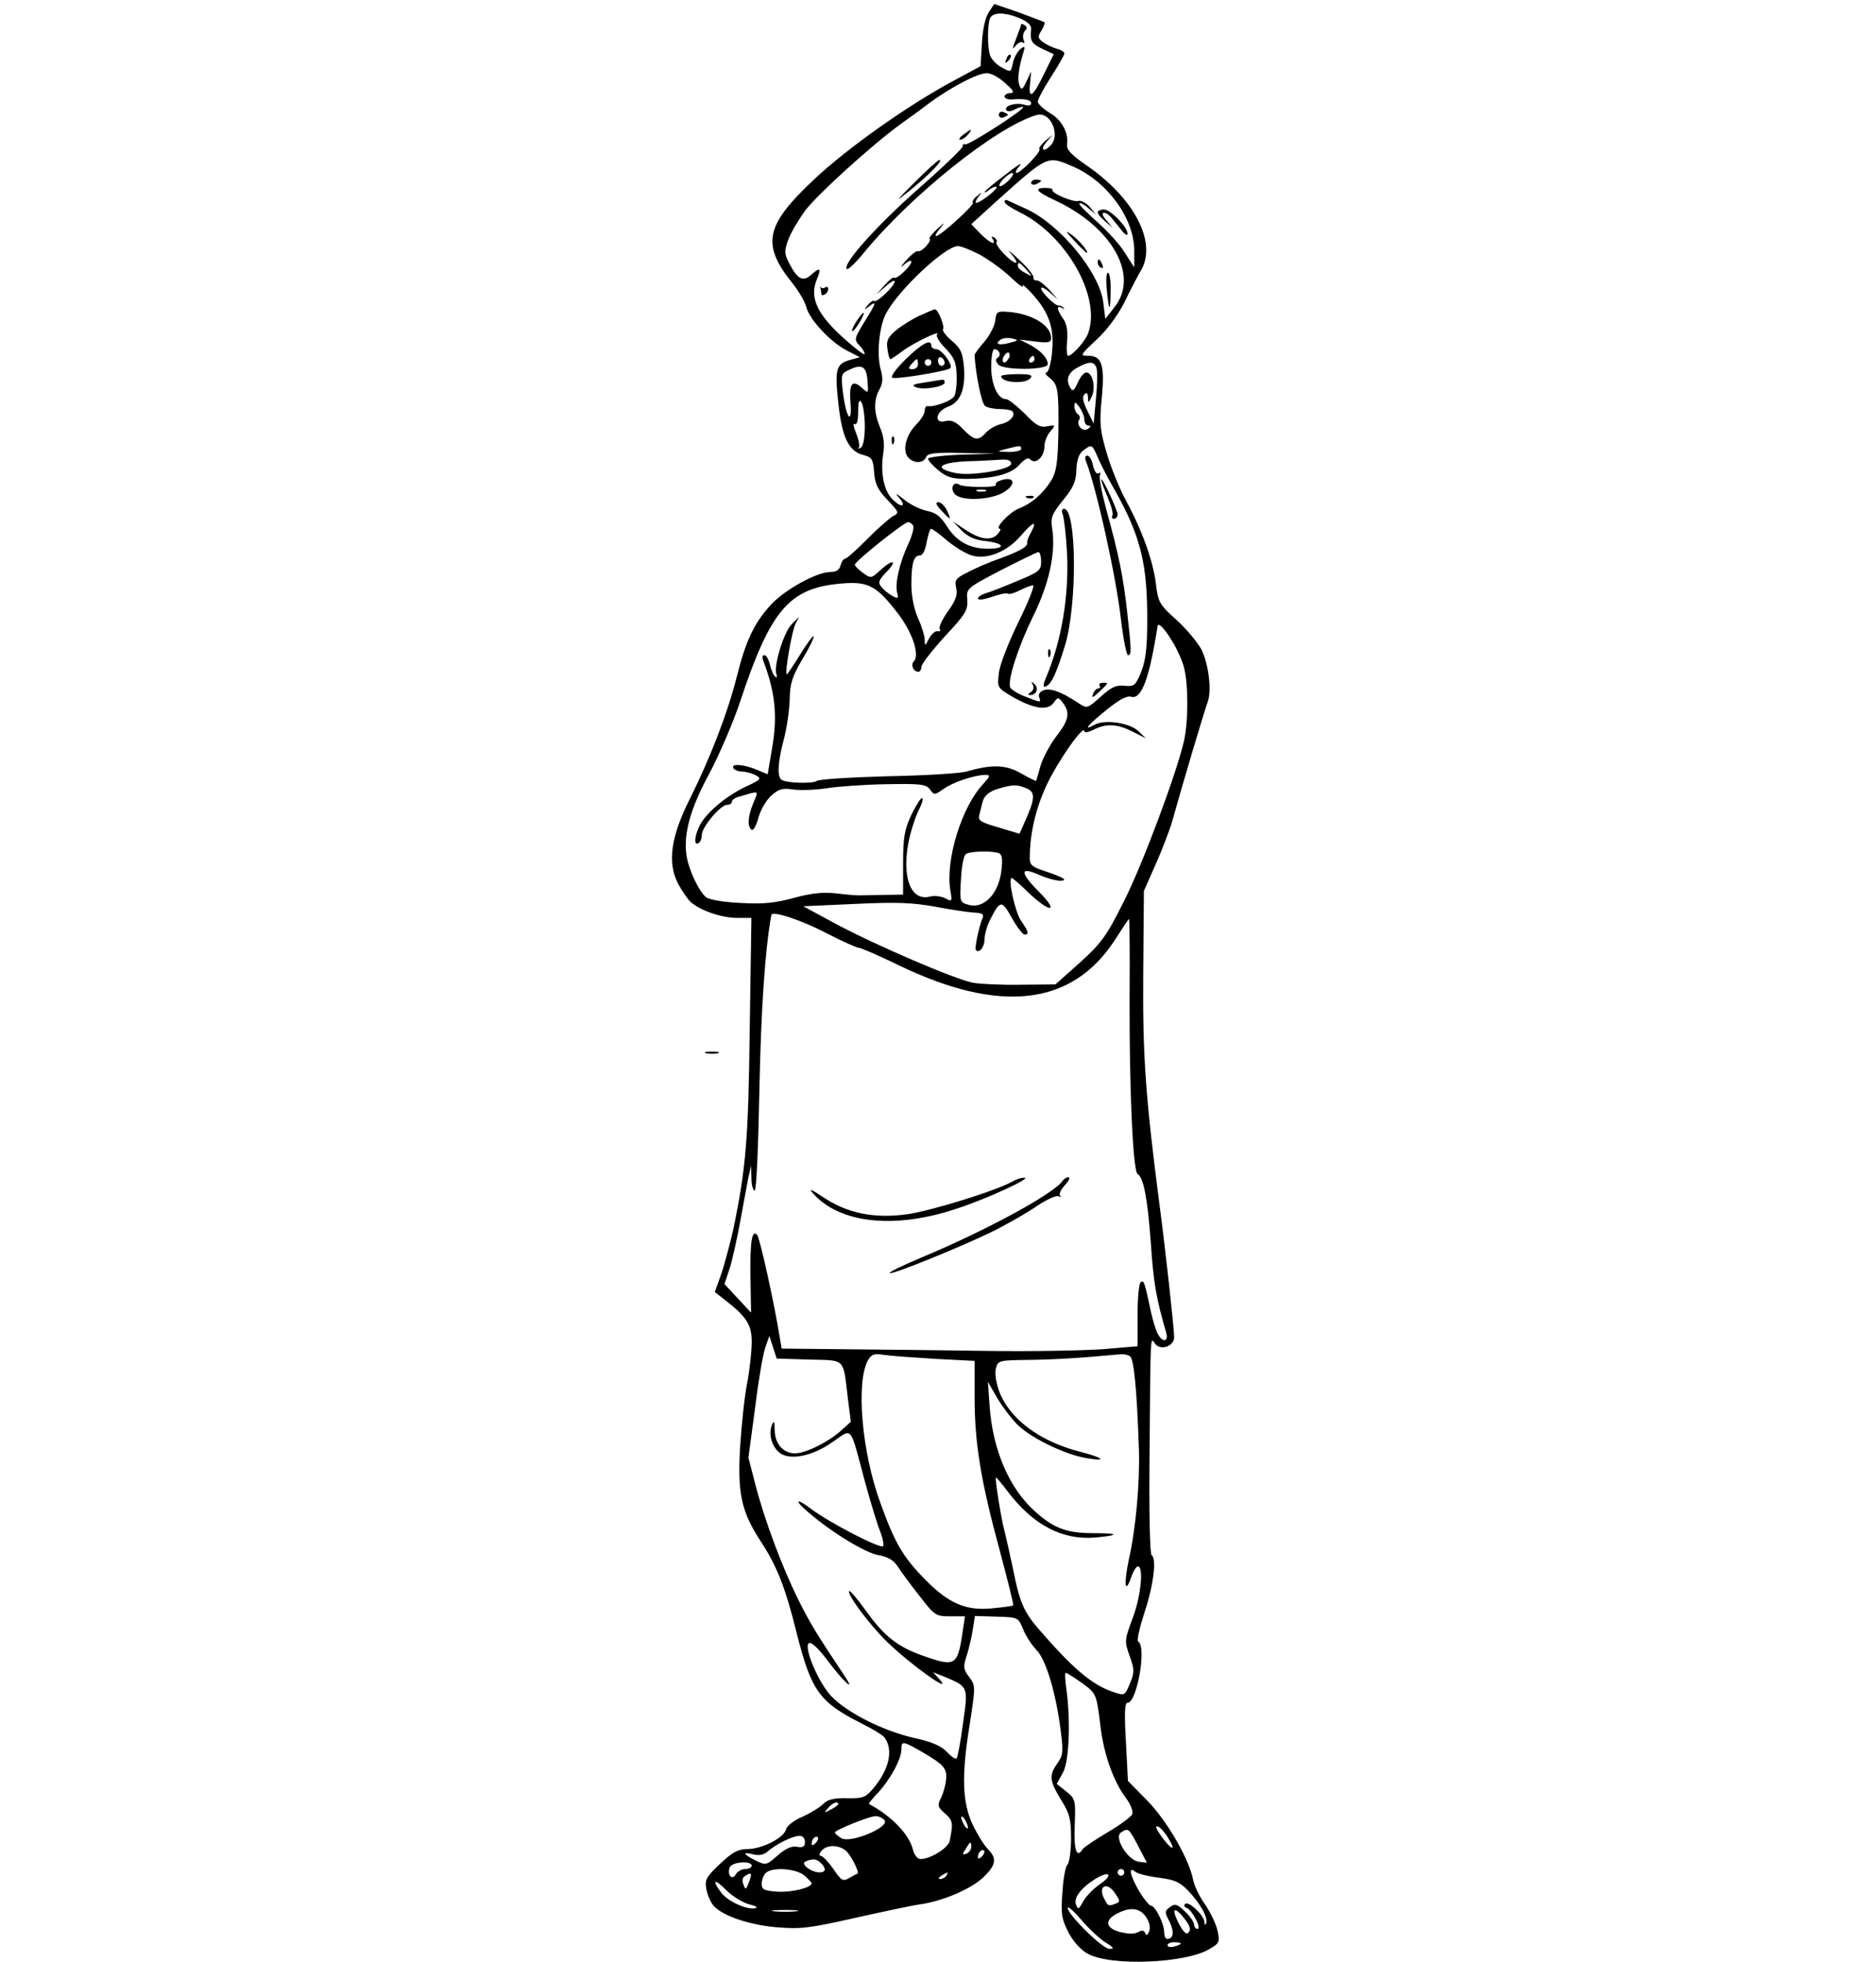 <?xml version="1.0" standalone="no"?>
<!DOCTYPE svg PUBLIC "-//W3C//DTD SVG 20010904//EN"
 "http://www.w3.org/TR/2001/REC-SVG-20010904/DTD/svg10.dtd">
<svg version="1.0" xmlns="http://www.w3.org/2000/svg"
 width="564pt" height="590pt" viewBox="0 0 564 590"
 preserveAspectRatio="xMidYMid meet">

<g transform="translate(0,590) scale(0.1,-0.1)"
fill="#000000" stroke="none">
<path d="M2972 5862 c-10 -15 -18 -52 -20 -93 l-4 -68 -87 -47 c-135 -73 -314
-200 -413 -293 -149 -140 -160 -196 -63 -316 17 -22 35 -52 39 -68 9 -37 71
-104 120 -130 l41 -21 -32 -9 c-40 -12 -44 -29 -32 -135 11 -98 31 -139 74
-150 27 -7 30 -13 33 -53 3 -35 11 -52 40 -82 35 -37 36 -39 17 -49 -11 -6
-46 -37 -78 -69 -32 -33 -62 -59 -66 -59 -5 0 -11 -9 -14 -20 -3 -14 -14 -20
-31 -20 -41 0 -138 -54 -179 -99 -50 -55 -75 -108 -102 -216 -28 -111 -81
-247 -142 -369 -56 -112 -67 -189 -35 -252 11 -21 28 -46 38 -56 30 -26 93
-48 140 -48 l43 0 -5 -332 c-4 -332 -11 -420 -50 -607 -9 -40 -25 -99 -35
-130 l-20 -56 23 -18 c72 -55 88 -79 88 -132 0 -27 -6 -84 -14 -125 -8 -41
-17 -128 -21 -192 -8 -140 4 -194 63 -284 47 -72 73 -136 107 -274 44 -174 68
-208 195 -272 32 -16 62 -34 68 -41 29 -37 16 -97 -33 -155 -23 -27 -31 -30
-79 -29 -40 1 -58 -4 -72 -18 -10 -10 -38 -27 -62 -38 -25 -10 -47 -28 -49
-38 -7 -26 -73 -59 -117 -59 -27 0 -44 -9 -82 -45 -42 -40 -46 -48 -40 -77 3
-17 13 -39 22 -49 27 -30 107 -57 189 -64 71 -6 98 -3 235 28 85 19 174 38
197 41 68 10 150 45 188 80 40 38 43 58 15 86 -11 11 -31 43 -45 72 -32 67
-35 147 -10 301 18 117 18 118 -1 144 -18 24 -19 31 -7 67 7 23 15 58 18 79
l6 38 65 -2 c65 -2 65 -2 80 -38 8 -20 26 -48 40 -62 29 -30 59 -131 73 -244
8 -62 7 -73 -10 -97 -26 -37 -24 -52 11 -110 26 -41 30 -58 30 -116 0 -37 -5
-73 -11 -79 -6 -6 -13 -44 -15 -84 -5 -64 -2 -80 18 -119 13 -26 37 -53 57
-64 68 -39 296 -30 368 14 29 17 31 21 23 56 -5 21 -22 56 -38 79 -16 22 -32
56 -35 73 -13 64 -78 176 -137 237 l-59 60 -6 117 c-5 86 -4 118 5 118 28 0
58 168 32 184 -5 3 4 42 19 88 27 82 37 162 21 172 -5 3 -8 139 -6 303 3 378
2 352 17 332 16 -21 57 -7 57 20 0 26 -27 271 -45 406 -41 315 -50 442 -48
688 l2 248 34 77 c19 42 42 102 51 132 33 119 98 336 106 357 14 34 4 115 -18
160 -12 22 -46 63 -75 89 -51 46 -55 52 -62 109 -8 67 -41 160 -90 250 -18 33
-44 96 -57 140 -21 71 -23 90 -16 165 10 101 1 130 -39 130 -27 0 -27 1 23 48
31 28 64 73 84 112 17 36 41 81 52 100 46 84 -24 216 -166 313 -46 32 -60 47
-58 63 5 35 -16 74 -53 95 -19 12 -35 27 -35 33 0 7 18 41 40 75 22 34 40 66
40 70 0 5 -10 11 -22 14 -13 4 -31 12 -42 20 -16 12 -17 16 -5 35 7 12 11 23
9 25 -3 2 -38 15 -78 30 l-73 25 -17 -26z m94 -17 c23 -10 35 -21 34 -32 -4
-36 1 -44 34 -60 l34 -16 -31 -63 c-33 -68 -46 -74 -40 -22 l3 33 -14 -30
c-12 -25 -15 -27 -21 -12 -7 17 -3 50 11 97 7 22 6 23 -9 12 -8 -7 -19 -26
-22 -42 -6 -28 -6 -28 -35 -12 -16 9 -31 26 -34 37 -8 27 -7 90 0 109 8 20 44
20 90 1z m-44 -195 c25 -22 29 -29 16 -30 -10 0 -18 -5 -18 -10 0 -6 10 -10
23 -9 38 3 57 -1 57 -12 0 -6 -9 -8 -20 -4 -25 8 -62 -3 -55 -16 4 -5 14 -5
26 2 12 6 22 9 25 7 6 -6 -160 -113 -173 -112 -7 1 -11 -1 -8 -5 2 -4 -57 -61
-132 -127 -126 -111 -232 -229 -217 -243 3 -3 25 17 47 44 143 176 403 384
523 419 42 13 74 -60 42 -92 -21 -21 -32 -13 -12 11 l19 22 -23 -19 c-12 -11
-20 -22 -17 -24 7 -7 -56 -72 -69 -72 -5 0 -1 10 10 22 10 12 -9 0 -43 -27
-35 -26 -63 -50 -63 -53 0 -2 7 1 15 8 9 7 18 10 21 8 5 -6 -49 -48 -61 -48
-4 0 -1 8 6 18 13 15 12 16 -3 3 -10 -7 -16 -17 -13 -21 4 -7 -98 -100 -111
-100 -4 0 1 10 12 23 17 20 16 20 -9 -2 -15 -14 -25 -27 -22 -29 7 -7 -26 -42
-35 -37 -4 2 -20 -10 -36 -28 -16 -18 -19 -24 -6 -13 12 11 22 15 22 9 0 -12
-45 -55 -52 -48 -2 3 -15 -7 -29 -23 l-24 -27 28 24 c15 14 27 20 27 15 0 -14
-55 -66 -62 -59 -3 3 -11 -3 -19 -12 -13 -16 -12 -17 4 -4 24 19 21 9 -15 -48
-30 -50 -31 -52 -13 -71 10 -11 16 -22 14 -25 -3 -2 -33 21 -68 53 -75 69 -97
118 -76 170 15 36 11 40 -16 16 -24 -22 -41 -14 -64 30 -17 32 -18 39 -6 73 7
21 31 61 51 89 37 49 199 196 285 259 22 16 63 45 90 66 66 48 144 89 172 89
13 0 37 -13 55 -30z m202 -250 c104 -44 186 -156 186 -254 l0 -50 -29 45 c-15
25 -54 67 -85 94 -30 27 -54 51 -51 53 3 3 15 -3 27 -14 l23 -19 -19 23 c-11
12 -26 20 -33 18 -15 -6 -84 24 -79 33 2 3 -7 6 -20 6 -37 0 -29 -11 29 -38
170 -79 253 -226 178 -320 l-28 -36 -6 49 c-11 91 -130 235 -232 282 -27 12
-53 24 -57 26 -5 2 -8 0 -8 -5 0 -5 19 -18 43 -30 143 -69 249 -257 208 -366
-9 -24 -48 -67 -60 -67 -4 0 -5 20 -3 44 3 30 -1 53 -12 68 -19 27 -21 42 -3
32 6 -4 9 -4 5 0 -3 4 -10 8 -15 7 -12 0 -53 41 -53 52 0 6 12 0 28 -14 27
-24 27 -24 -2 8 -16 18 -34 31 -40 30 -6 -1 -10 3 -9 9 1 6 -19 31 -45 55 -26
24 -36 32 -23 17 14 -16 20 -28 15 -28 -14 0 -66 55 -58 62 3 3 0 9 -7 14 -8
4 -10 3 -5 -4 14 -23 -10 -12 -37 16 l-27 28 77 70 c153 137 151 137 227 104z
m-189 -40 c-10 -11 -23 -20 -28 -20 -6 0 -2 9 8 20 10 11 23 20 28 20 6 0 2
-9 -8 -20z m-89 -226 c27 -15 69 -45 93 -68 24 -23 40 -34 36 -26 -4 8 7 -1
25 -20 53 -57 70 -105 63 -177 -3 -36 -11 -63 -17 -63 -6 0 -2 -7 8 -15 27
-21 29 -34 28 -164 -2 -93 -6 -119 -21 -145 -26 -41 -59 -70 -98 -85 -28 -11
-75 -61 -57 -61 4 0 1 -7 -6 -15 -18 -22 -52 -18 -96 11 l-39 26 26 -27 c19
-19 40 -29 73 -32 57 -7 61 -23 6 -23 -55 0 -95 22 -124 69 -19 29 -33 40 -60
45 -19 4 -50 19 -68 34 -25 20 -29 21 -14 4 24 -28 3 -29 -23 -1 -24 26 -34
77 -26 133 5 29 2 55 -9 80 -19 46 -20 83 -2 115 10 18 11 34 4 59 -13 45 -5
129 15 168 37 71 178 204 217 204 10 0 39 -12 66 -26z m140 -45 c19 -22 19
-22 -3 -10 -13 6 -23 16 -23 21 0 15 5 12 26 -11z m210 -294 c4 -9 3 -50 -1
-92 l-7 -77 -19 39 c-13 26 -16 42 -9 49 7 7 10 4 11 -9 0 -18 1 -18 11 2 13
27 3 73 -16 73 -7 0 -19 -14 -26 -31 -10 -22 -15 -27 -21 -17 -16 24 -9 47 19
62 35 20 51 20 58 1z m-688 -40 c3 -39 3 -39 -17 -21 -29 26 -39 13 -34 -46 5
-71 -14 -42 -23 34 -6 50 -5 55 17 65 40 20 54 12 57 -32z m-8 -137 c0 -35 -5
-60 -12 -64 -7 -4 -10 -4 -6 0 3 4 0 23 -8 43 -8 19 -10 32 -5 28 7 -4 11 9
11 37 0 31 3 39 10 28 5 -8 10 -41 10 -72z m660 20 c0 -10 6 -18 13 -18 8 0 7
-3 -3 -10 -16 -10 -36 13 -25 29 3 5 1 12 -5 16 -5 3 -10 14 -10 23 1 15 2 15
15 -2 8 -11 15 -28 15 -38z m39 -110 c7 -18 32 -67 56 -108 75 -135 95 -219
94 -389 0 -78 -5 -118 -18 -151 -17 -41 -21 -45 -50 -42 -25 3 -40 -4 -72 -33
-40 -36 -41 -36 -67 -19 -51 34 -82 45 -103 39 -12 -4 -18 -12 -15 -21 7 -18
5 -17 -43 2 -22 8 -41 21 -44 27 -8 23 24 122 69 214 48 97 69 192 57 265 -5
32 0 43 33 84 30 37 39 55 40 91 1 30 8 49 20 58 26 20 27 19 43 -17z m-554
-208 c4 -6 -3 -31 -14 -55 -26 -55 -41 -119 -34 -146 5 -19 3 -20 -14 -11 -11
6 -26 18 -33 27 -11 13 -9 20 15 45 35 36 19 40 -19 5 -26 -24 -28 -25 -51 -8
-14 10 -25 21 -25 25 0 10 148 128 160 128 5 0 12 -5 15 -10z m354 -22 c-7
-12 -12 -26 -11 -30 3 -11 -21 -25 -81 -47 -32 -11 -76 -30 -98 -42 -36 -18
-40 -23 -34 -48 4 -20 -2 -37 -25 -69 -17 -24 -28 -47 -25 -53 4 -5 1 -8 -6
-7 -7 2 -18 -8 -26 -22 -12 -23 -13 -24 -13 -4 0 12 -9 41 -20 65 -12 27 -20
66 -20 101 0 65 7 88 26 88 8 0 16 16 20 40 4 22 10 40 13 40 4 0 26 -16 49
-36 23 -19 56 -39 73 -44 46 -14 107 11 148 59 37 43 51 48 30 9z m31 -87 c0
-26 -6 -31 -72 -58 -40 -17 -83 -34 -95 -37 -13 -4 -23 -11 -23 -16 0 -5 18
-3 41 5 23 8 45 13 49 10 4 -3 21 2 36 10 16 8 34 15 40 15 5 0 -14 -50 -44
-110 -30 -62 -57 -130 -59 -154 -5 -43 -5 -44 39 -70 64 -37 107 -44 125 -20
14 19 14 19 29 0 22 -30 17 -52 -21 -101 -19 -25 -40 -65 -47 -88 -6 -23 -12
-43 -13 -45 -1 -1 -22 9 -46 23 -46 26 -87 27 -164 5 -16 -5 -122 -12 -234
-14 -112 -3 -208 -9 -215 -14 -12 -9 -90 -7 -106 3 -14 9 -12 52 6 120 9 33
17 87 18 121 1 50 8 71 39 123 21 35 36 66 33 68 -2 2 -21 -23 -41 -56 -21
-34 -39 -60 -40 -59 -6 7 16 131 26 151 l11 22 -21 -21 c-24 -22 -56 -127 -47
-151 3 -8 2 -12 -3 -8 -5 3 -12 19 -16 35 -4 17 -11 30 -17 30 -6 0 -7 -7 -4
-15 37 -97 44 -167 27 -266 l-13 -77 -34 14 c-39 16 -78 19 -69 4 3 -5 15 -10
26 -10 11 0 29 -5 41 -11 18 -10 16 -13 -29 -34 -58 -27 -118 -77 -139 -116
-16 -32 -19 -63 -4 -54 6 3 10 15 10 25 0 23 56 90 76 90 8 0 14 4 14 9 0 5 9
12 20 15 65 19 61 21 45 -18 -17 -41 -19 -72 -5 -81 5 -3 14 13 20 36 6 23 23
52 38 66 23 21 34 24 68 19 23 -3 68 -1 100 4 33 5 112 11 178 12 104 2 120 0
132 -16 12 -17 14 -17 41 2 28 20 93 42 126 42 15 0 14 -4 -7 -27 -65 -69
-114 -228 -99 -320 6 -34 5 -35 -15 -24 -12 6 -33 9 -47 5 -56 -14 -84 56 -64
162 6 32 20 75 30 96 11 21 16 38 11 38 -5 0 -19 -23 -33 -52 -20 -43 -24 -67
-24 -145 l0 -93 -70 -1 c-83 -2 -67 -2 -134 5 -39 4 -74 0 -125 -14 -55 -15
-91 -19 -160 -15 -48 2 -95 10 -103 17 -22 18 -52 81 -59 125 -10 64 11 142
69 248 29 55 71 152 92 215 91 275 147 341 300 355 85 8 109 -5 174 -89 44
-57 67 -126 48 -145 -10 -10 -1 -31 14 -31 5 0 9 7 9 15 0 8 32 49 70 91 63
67 70 80 68 110 -3 35 -3 35 102 90 57 29 108 54 112 54 4 0 8 -13 8 -29z
m391 -234 c15 -23 32 -60 38 -82 14 -50 14 -166 0 -225 -23 -99 -125 -372
-181 -482 -52 -104 -68 -125 -132 -183 l-73 -65 -104 -1 c-57 -1 -122 2 -144
6 -53 10 -293 113 -414 178 l-96 52 155 7 c124 6 172 4 240 -8 47 -9 100 -17
118 -18 24 -1 31 -5 26 -16 -11 -27 -25 -93 -20 -97 10 -11 26 10 26 33 0 14
7 39 16 57 31 61 35 62 66 7 15 -27 33 -50 38 -50 15 0 12 9 -10 41 -18 25
-41 129 -28 129 2 0 26 -20 51 -45 63 -60 93 -60 33 1 -61 61 -61 80 -1 53 25
-11 56 -19 68 -17 15 2 4 9 -38 24 -58 19 -60 21 -59 55 2 80 25 163 65 237
41 75 99 153 99 133 0 -5 12 -3 28 5 37 19 71 18 117 -6 l40 -20 -22 21 c-25
25 -100 37 -132 20 -36 -20 -24 -4 35 44 38 31 62 44 75 40 25 -8 46 36 65
132 8 41 14 77 14 79 0 15 19 -3 41 -39z m-436 -447 c28 -11 28 -30 -4 -101
l-16 -36 -63 19 c-58 17 -63 21 -57 41 3 12 7 27 8 32 5 23 20 35 50 44 43 12
52 13 82 1z m-83 -195 c11 -4 13 -18 8 -57 -9 -66 -52 -111 -97 -99 -28 8 -28
8 -24 77 2 38 8 72 15 76 13 9 78 10 98 3z m-519 -240 c48 -25 93 -45 99 -45
7 0 59 -23 117 -51 307 -149 524 -124 653 75 21 33 40 61 42 63 2 2 3 -103 2
-234 -1 -280 10 -524 24 -533 18 -11 30 -72 40 -210 8 -118 16 -164 46 -267 8
-28 -11 -31 -25 -4 -6 10 -15 40 -21 67 -19 90 -21 95 -30 89 -6 -3 -10 -48
-10 -100 l0 -93 -107 -9 c-60 -4 -214 -7 -343 -5 -129 2 -322 4 -428 5 l-192
2 -6 35 c-16 100 -60 300 -68 307 -15 16 -21 -17 -20 -121 l2 -113 -40 43 -40
43 16 48 c8 26 22 89 31 138 9 50 20 108 24 130 l9 40 1 -37 c0 -21 5 -38 10
-38 5 0 11 136 14 303 5 243 17 423 36 526 3 13 89 -15 164 -54z m-51 -1283
c112 -3 102 7 117 -117 l9 -70 -31 -28 c-40 -35 -106 -67 -137 -67 -35 0 -60
28 -61 69 0 27 -2 31 -8 17 -11 -27 -2 -62 20 -82 29 -27 100 -14 162 30 61
42 51 54 97 -118 18 -66 39 -135 47 -153 7 -19 11 -38 8 -42 -6 -10 -163 71
-218 113 -45 34 -50 25 -6 -12 71 -61 172 -122 210 -128 28 -5 45 -15 57 -33
9 -14 38 -54 65 -88 47 -61 50 -63 93 -63 l45 0 -7 -47 c-15 -102 -22 -106
-118 -72 -77 27 -118 59 -173 136 -25 35 -48 62 -50 59 -8 -8 59 -99 112 -151
68 -67 203 -164 160 -115 l-20 22 40 -16 c66 -28 66 -29 50 -139 -7 -54 -16
-101 -19 -104 -3 -4 -16 5 -29 19 -17 18 -46 31 -98 42 -96 22 -204 77 -251
127 -42 46 -87 159 -63 159 8 0 32 -24 53 -53 48 -64 87 -100 51 -46 -84 126
-103 157 -138 227 -49 98 -103 243 -130 348 l-21 81 20 149 c10 82 24 164 31
183 l12 34 11 -34 11 -34 97 -3z m381 2 l117 -6 0 -109 c0 -139 19 -253 75
-459 24 -90 43 -165 41 -167 -1 -2 -30 -6 -63 -9 -78 -8 -131 14 -202 87 -66
67 -91 109 -135 232 -55 151 -73 359 -37 426 11 19 18 22 49 17 20 -3 90 -8
155 -12z m584 8 c12 -8 21 -99 27 -282 3 -97 -9 -235 -30 -328 -16 -76 -12
-109 7 -54 6 18 15 32 20 32 18 0 9 -91 -16 -156 -24 -65 -25 -68 -9 -113 15
-42 15 -49 1 -83 -15 -37 -16 -37 -49 -26 -66 22 -123 71 -230 195 -40 47 -54
80 -72 173 -10 47 -22 101 -27 120 -10 38 -28 153 -25 157 1 2 17 -17 35 -41
77 -102 165 -148 266 -139 73 7 69 13 -9 13 -79 0 -119 15 -175 66 -78 70
-127 186 -136 318 l-5 71 26 -45 c14 -25 41 -61 61 -82 40 -41 146 -93 213
-103 60 -10 47 2 -24 20 -122 32 -210 98 -242 181 -9 25 -14 54 -10 69 6 24 8
25 99 26 76 1 148 5 277 17 8 1 21 -2 27 -6z m-145 -982 c45 -33 44 -31 57
-135 10 -81 39 -162 75 -210 15 -20 23 -40 20 -50 -4 -8 -37 -33 -75 -55 -37
-22 -71 -45 -74 -50 -18 -29 -27 -4 -24 70 3 78 2 81 -25 103 l-29 23 19 35
c19 35 23 162 9 257 -3 23 -4 42 -1 42 4 0 25 -14 48 -30z m-483 -206 c70 -41
79 -51 75 -87 -2 -18 -9 -42 -16 -55 -10 -20 -9 -26 13 -45 24 -21 25 -29 14
-83 -5 -21 -58 -54 -88 -54 -8 0 -18 12 -22 27 -11 47 -64 102 -133 139 -1 1
11 16 28 34 37 40 70 101 70 130 0 26 4 25 59 -6z m-249 -159 c0 -2 -10 -10
-22 -16 -21 -11 -22 -11 -9 4 13 16 31 23 31 12z m139 -48 c17 -21 -103 -71
-130 -54 -10 6 -19 14 -19 17 0 7 101 48 121 49 9 1 22 -5 28 -12z m251 -22
c0 -5 -5 -3 -10 5 -5 8 -10 20 -10 25 0 6 5 3 10 -5 5 -8 10 -19 10 -25z m604
-35 c24 -40 6 -32 -25 12 -14 20 -17 29 -8 26 7 -2 23 -20 33 -38z m-92 -21
l26 -50 -24 3 c-34 4 -76 74 -54 88 22 14 23 14 52 -41z m-1002 12 c0 -14 -6
-17 -24 -14 -16 3 -34 -5 -58 -26 -34 -30 -36 -30 -67 -15 -38 19 -40 27 -6
18 17 -4 32 -1 43 9 25 22 74 46 95 47 10 0 17 -7 17 -19z m32 -3 c-7 -7 -12
-8 -12 -2 0 14 12 26 19 19 2 -3 -1 -11 -7 -17z m468 -12 c0 -8 -7 -16 -15
-20 -12 -4 -13 -2 -2 14 14 24 17 25 17 6z m-378 -10 c15 -11 43 -67 36 -70
-2 0 -13 -6 -25 -13 -19 -11 -24 -8 -48 28 -15 21 -32 39 -38 39 -5 0 -4 7 3
15 15 18 49 19 72 1z m410 -18 c-7 -7 -12 -8 -12 -2 0 14 12 26 19 19 2 -3 -1
-11 -7 -17z m-484 -20 c17 -17 15 -28 -5 -28 -26 1 -58 26 -41 33 22 9 33 8
46 -5z m-208 -8 c0 -5 -9 -10 -20 -10 -10 0 -23 -7 -28 -16 -11 -20 -27 -1
-18 21 6 17 66 21 66 5z m158 -29 c12 -11 22 -21 22 -24 0 -13 -62 -28 -103
-25 -40 3 -47 6 -47 24 0 11 5 25 12 32 19 19 90 14 116 -7z m962 9 c0 -5 -4
-10 -10 -10 -5 0 -10 5 -10 10 0 6 5 10 10 10 6 0 10 -4 10 -10z m104 -16 c47
-6 63 -13 87 -38 37 -38 62 -83 55 -99 -2 -7 -5 -5 -5 4 -1 20 -49 65 -58 54
-5 -4 -2 -10 5 -12 16 -6 46 -63 32 -63 -5 0 -10 6 -10 13 0 7 -12 25 -27 39
-24 23 -31 25 -45 14 -17 -12 -17 -16 -2 -44 15 -31 12 -52 -7 -52 -5 0 -9 9
-9 20 0 26 -27 80 -40 80 -5 0 -21 20 -35 43 -28 48 -34 77 -12 59 7 -6 39
-14 71 -18z m-1233 -15 c-8 -22 -10 -22 -16 -5 -5 11 -3 21 6 26 19 12 21 7
10 -21z m594 21 c-3 -5 -12 -10 -18 -10 -7 0 -6 4 3 10 19 12 23 12 15 0z
m461 -26 c-20 -14 -42 -37 -50 -52 -13 -24 -15 -25 -21 -9 -8 20 14 50 59 78
43 26 54 11 12 -17z m-1054 -60 c18 -4 27 -9 21 -11 -23 -8 -82 18 -103 44
-32 41 -23 47 14 9 19 -19 50 -37 68 -42z m1101 32 c15 -22 15 -25 1 -30 -22
-8 -22 -8 -34 14 -21 40 9 54 33 16z m-29 -147 c25 -15 27 -19 11 -19 -20 0
-125 103 -125 123 0 7 19 -10 42 -37 23 -27 56 -57 72 -67z m-931 94 c-18 -2
-48 -2 -65 0 -18 2 -4 4 32 4 36 0 50 -2 33 -4z m1053 -18 c10 -15 13 -32 9
-42 -5 -12 -9 -14 -12 -6 -3 9 -10 10 -22 3 -12 -6 -31 -5 -55 1 -43 12 -46
36 -6 56 39 20 68 16 86 -12z m118 -8 c14 -19 17 -30 9 -38 -7 -7 -16 2 -31
31 -22 45 -10 49 22 7z m-14 -71 c0 -2 -9 -6 -20 -9 -11 -3 -20 -1 -20 4 0 5
9 9 20 9 11 0 20 -2 20 -4z"/>
<path d="M3070 5827 c0 -3 -7 -22 -15 -43 -12 -30 -12 -35 -2 -22 8 10 18 14
22 10 5 -4 6 0 2 9 -3 9 -1 21 5 27 6 6 6 12 -1 16 -6 4 -11 5 -11 3z"/>
<path d="M3026 5723 c-6 -14 -5 -15 5 -6 7 7 10 15 7 18 -3 3 -9 -2 -12 -12z"/>
<path d="M3003 5555 c0 -7 6 -11 14 -8 7 3 13 6 13 8 0 2 -6 5 -13 8 -8 3 -14
-1 -14 -8z"/>
<path d="M2896 5495 c-11 -8 -15 -15 -9 -15 6 0 16 7 23 15 16 19 11 19 -14 0z"/>
<path d="M2750 5352 c-60 -60 -61 -62 -15 -25 58 47 103 93 89 92 -5 -1 -38
-31 -74 -67z"/>
<path d="M2467 5032 c1 -8 3 -16 3 -18 0 -3 5 -2 10 1 6 3 10 11 10 16 0 6 -4
8 -9 5 -5 -4 -11 -3 -14 1 -2 5 -2 2 0 -5z"/>
<path d="M2575 4934 c-9 -14 -15 -27 -13 -30 2 -2 12 10 22 26 21 37 15 40 -9
4z"/>
<path d="M3100 5350 c0 -5 7 -7 15 -4 8 4 15 8 15 10 0 2 -7 4 -15 4 -8 0 -15
-4 -15 -10z"/>
<path d="M3300 5262 c0 -5 10 -17 23 -28 l22 -19 -19 23 c-11 12 -14 22 -8 22
11 0 16 -4 52 -50 10 -14 19 -20 20 -13 0 20 -51 73 -71 73 -10 0 -19 -4 -19
-8z"/>
<path d="M3229 5177 c19 -21 36 -37 38 -37 9 0 -23 38 -45 54 -21 15 -20 12 7
-17z"/>
<path d="M3300 5111 c0 -6 4 -13 10 -16 6 -3 7 1 4 9 -7 18 -14 21 -14 7z"/>
<path d="M3327 5033 c7 -71 11 -75 12 -10 1 31 -3 57 -8 57 -5 0 -6 -21 -4
-47z"/>
<path d="M2765 4951 c-22 -10 -54 -30 -71 -44 -25 -21 -30 -32 -26 -56 2 -17
6 -31 9 -31 2 0 19 11 37 25 31 23 119 66 103 49 -4 -4 7 -23 25 -41 26 -27
33 -42 34 -81 1 -26 -2 -54 -7 -63 -7 -14 -61 -34 -81 -30 -5 0 -8 -6 -8 -14
0 -9 -11 -27 -25 -41 -31 -31 -43 -78 -25 -99 16 -19 46 -19 54 0 4 12 25 15
108 13 l103 -2 -102 -3 c-57 -2 -103 -8 -103 -12 0 -5 14 -21 31 -35 25 -21
41 -26 87 -26 81 1 134 15 158 44 16 17 25 21 32 14 16 -16 42 9 42 40 0 14 8
34 18 45 16 19 16 20 -10 15 -21 -4 -34 3 -68 39 -24 23 -48 43 -56 43 -24 0
-44 43 -44 97 0 29 4 53 9 53 15 0 22 -18 11 -25 -8 -5 -7 -11 1 -21 15 -18
149 -17 149 1 0 18 -22 42 -55 59 l-30 15 48 -6 c39 -5 47 -3 47 11 0 37 -56
72 -126 78 -37 3 -39 1 -42 -27 -2 -16 -17 -44 -33 -63 -16 -18 -29 -36 -29
-40 3 -56 21 -147 32 -153 7 -5 27 -9 44 -9 17 0 33 -3 37 -6 12 -12 -6 -33
-33 -39 -15 -3 -36 -15 -46 -26 -23 -26 -35 -24 -69 11 -21 22 -34 28 -52 24
-36 -10 -31 29 7 43 38 14 53 53 48 120 -4 43 -10 56 -36 78 -18 15 -30 31
-27 35 6 9 -15 60 -24 60 -3 0 -24 -9 -46 -19z m270 -82 c-32 -9 -47 -3 -26
10 7 5 23 6 35 3 19 -5 18 -6 -9 -13z m-1 -44 c-4 -8 -10 -15 -15 -15 -4 0 -6
7 -3 15 4 8 10 15 15 15 4 0 6 -7 3 -15z m76 -5 c0 -5 -5 -10 -11 -10 -5 0 -7
5 -4 10 3 6 8 10 11 10 2 0 4 -4 4 -10z m-40 -270 c0 -5 -17 -9 -37 -9 -38 1
-38 1 -8 9 43 11 45 11 45 0z m-30 -44 c0 -18 -122 -39 -169 -28 -65 14 -48
31 36 35 43 1 90 4 106 5 17 1 27 -3 27 -12z"/>
<path d="M2722 4819 c-29 -29 -46 -52 -39 -55 14 -5 165 20 174 29 9 10 -26
57 -42 57 -8 0 -15 5 -15 10 0 23 -29 7 -78 -41z m118 -10 c0 -5 -4 -9 -10 -9
-5 0 -10 7 -10 16 0 8 5 12 10 9 6 -3 10 -10 10 -16z m-80 -4 c0 -8 -7 -15
-16 -15 -14 0 -14 3 -4 15 7 8 14 15 16 15 2 0 4 -7 4 -15z m40 5 c0 -5 -4
-10 -10 -10 -5 0 -10 5 -10 10 0 6 5 10 10 10 6 0 10 -4 10 -10z"/>
<path d="M3010 4769 c0 -20 72 -25 88 -6 8 9 -1 12 -39 12 -27 0 -49 -3 -49
-6z"/>
<path d="M2780 4750 c-34 -5 -41 -8 -27 -14 21 -10 87 1 87 14 0 6 -3 9 -7 8
-5 0 -28 -4 -53 -8z"/>
<path d="M2681 4574 c0 -11 3 -14 6 -6 3 7 2 16 -1 19 -3 4 -6 -2 -5 -13z"/>
<path d="M3002 4453 c-6 -2 -10 -8 -8 -11 5 -9 -97 -8 -111 1 -17 11 -27 -12
-13 -28 19 -23 108 -19 148 5 42 26 30 52 -16 33z m-39 -30 c-7 -2 -19 -2 -25
0 -7 3 -2 5 12 5 14 0 19 -2 13 -5z"/>
<path d="M3088 4403 c7 -3 16 -2 19 1 4 3 -2 6 -13 5 -11 0 -14 -3 -6 -6z"/>
<path d="M2830 4365 c29 -31 31 -31 17 0 -7 14 -18 25 -26 25 -10 0 -7 -8 9
-25z"/>
<path d="M3265 4513 c31 -80 89 -338 105 -475 7 -60 17 -108 21 -108 11 0 11
11 -2 128 -12 108 -25 172 -63 310 -14 52 -23 99 -19 104 3 6 1 8 -4 5 -6 -4
-13 6 -17 23 -3 17 -11 30 -17 30 -7 0 -8 -7 -4 -17z"/>
<path d="M3311 4458 c-1 -3 8 -27 19 -53 11 -26 18 -51 14 -56 -3 -5 0 -9 5
-9 6 0 11 6 11 13 0 13 -48 116 -49 105z"/>
<path d="M3195 4353 c4 -10 10 -62 13 -117 6 -126 -16 -260 -61 -368 -12 -28
-12 -36 -3 -32 17 6 33 42 58 124 37 122 35 410 -3 410 -7 0 -8 -7 -4 -17z"/>
<path d="M3151 3934 c0 -11 3 -14 6 -6 3 7 2 16 -1 19 -3 4 -6 -2 -5 -13z"/>
<path d="M3105 3841 c4 -8 2 -17 -6 -22 -9 -6 -10 -9 -2 -9 19 0 27 21 13 33
-10 9 -11 9 -5 -2z"/>
<path d="M3306 3838 c3 -4 1 -8 -4 -8 -6 0 -13 -8 -16 -17 -5 -13 0 -11 18 6
30 29 30 28 11 28 -8 0 -12 -4 -9 -9z"/>
<path d="M3047 2349 c-48 -28 -244 -89 -319 -100 -101 -14 -182 3 -256 53 -34
23 -42 25 -28 10 80 -91 246 -109 433 -46 89 29 226 92 203 93 -8 0 -23 -4
-33 -10z"/>
<path d="M3195 2350 c-23 -37 -226 -148 -422 -230 -57 -24 -101 -45 -98 -48 6
-6 220 81 315 128 41 21 99 54 128 74 30 20 59 33 65 29 7 -3 9 -2 4 2 -4 5 3
19 15 32 12 13 16 23 10 23 -6 0 -14 -5 -17 -10z"/>
<path d="M2123 2733 c9 -2 25 -2 35 0 9 3 1 5 -18 5 -19 0 -27 -2 -17 -5z"/>
</g>
</svg>
